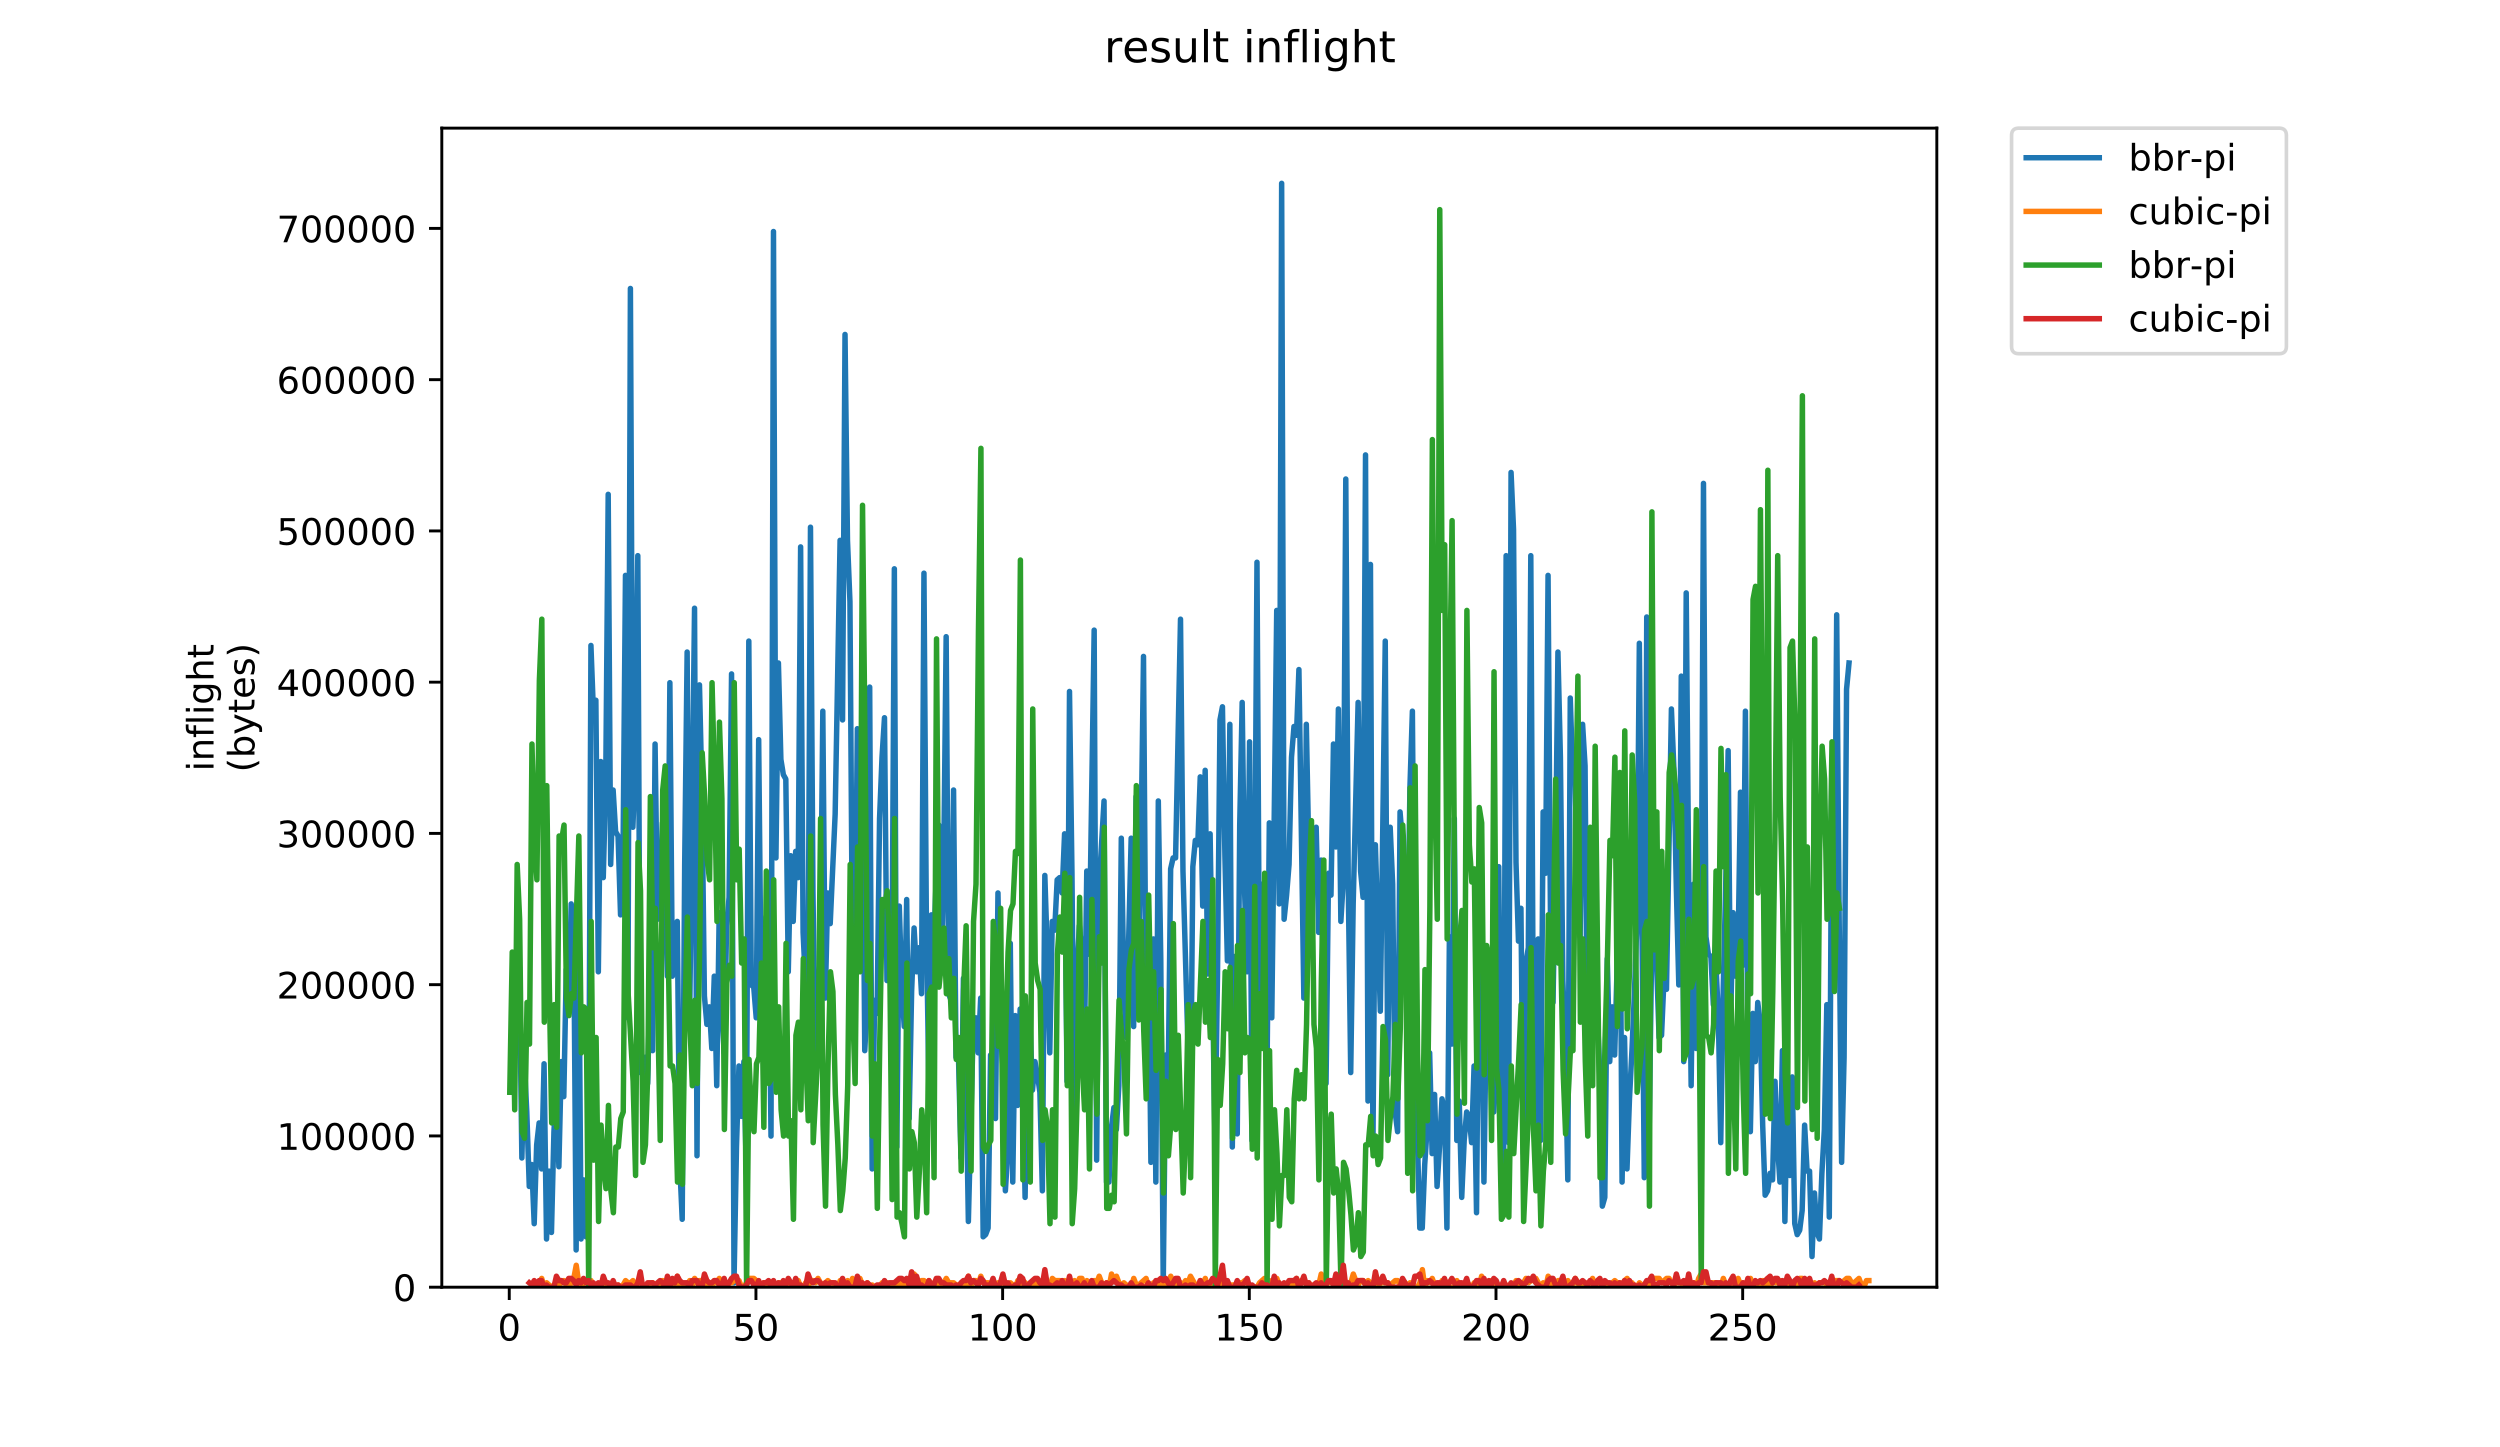 <?xml version="1.0" encoding="utf-8" standalone="no"?>
<!DOCTYPE svg PUBLIC "-//W3C//DTD SVG 1.1//EN"
  "http://www.w3.org/Graphics/SVG/1.1/DTD/svg11.dtd">
<!-- Created with matplotlib (https://matplotlib.org/) -->
<svg height="396pt" version="1.1" viewBox="0 0 684 396" width="684pt" xmlns="http://www.w3.org/2000/svg" xmlns:xlink="http://www.w3.org/1999/xlink">
 <defs>
  <style type="text/css">
*{stroke-linecap:butt;stroke-linejoin:round;}
  </style>
 </defs>
 <g id="figure_1">
  <g id="patch_1">
   <path d="M 0 396 
L 684 396 
L 684 0 
L 0 0 
z
" style="fill:#ffffff;"/>
  </g>
  <g id="axes_1">
   <g id="patch_2">
    <path d="M 120.879 352.174 
L 529.913 352.174 
L 529.913 35.062 
L 120.879 35.062 
z
" style="fill:#ffffff;"/>
   </g>
   <g id="matplotlib.axis_1">
    <g id="xtick_1">
     <g id="line2d_1">
      <defs>
       <path d="M 0 0 
L 0 3.5 
" id="m6754910b0f" style="stroke:#000000;stroke-width:0.8;"/>
      </defs>
      <g>
       <use style="stroke:#000000;stroke-width:0.8;" x="139.333" xlink:href="#m6754910b0f" y="352.174"/>
      </g>
     </g>
     <g id="text_1">
      <!-- 0 -->
      <defs>
       <path d="M 31.781 66.406 
Q 24.172 66.406 20.328 58.906 
Q 16.5 51.422 16.5 36.375 
Q 16.5 21.391 20.328 13.891 
Q 24.172 6.391 31.781 6.391 
Q 39.453 6.391 43.281 13.891 
Q 47.125 21.391 47.125 36.375 
Q 47.125 51.422 43.281 58.906 
Q 39.453 66.406 31.781 66.406 
z
M 31.781 74.219 
Q 44.047 74.219 50.516 64.516 
Q 56.984 54.828 56.984 36.375 
Q 56.984 17.969 50.516 8.266 
Q 44.047 -1.422 31.781 -1.422 
Q 19.531 -1.422 13.062 8.266 
Q 6.594 17.969 6.594 36.375 
Q 6.594 54.828 13.062 64.516 
Q 19.531 74.219 31.781 74.219 
z
" id="DejaVuSans-48"/>
      </defs>
      <g transform="translate(136.152 366.773)scale(0.1 -0.1)">
       <use xlink:href="#DejaVuSans-48"/>
      </g>
     </g>
    </g>
    <g id="xtick_2">
     <g id="line2d_2">
      <g>
       <use style="stroke:#000000;stroke-width:0.8;" x="206.826" xlink:href="#m6754910b0f" y="352.174"/>
      </g>
     </g>
     <g id="text_2">
      <!-- 50 -->
      <defs>
       <path d="M 10.797 72.906 
L 49.516 72.906 
L 49.516 64.594 
L 19.828 64.594 
L 19.828 46.734 
Q 21.969 47.469 24.109 47.828 
Q 26.266 48.188 28.422 48.188 
Q 40.625 48.188 47.75 41.5 
Q 54.891 34.812 54.891 23.391 
Q 54.891 11.625 47.562 5.094 
Q 40.234 -1.422 26.906 -1.422 
Q 22.312 -1.422 17.547 -0.641 
Q 12.797 0.141 7.719 1.703 
L 7.719 11.625 
Q 12.109 9.234 16.797 8.062 
Q 21.484 6.891 26.703 6.891 
Q 35.156 6.891 40.078 11.328 
Q 45.016 15.766 45.016 23.391 
Q 45.016 31 40.078 35.438 
Q 35.156 39.891 26.703 39.891 
Q 22.75 39.891 18.812 39.016 
Q 14.891 38.141 10.797 36.281 
z
" id="DejaVuSans-53"/>
      </defs>
      <g transform="translate(200.464 366.773)scale(0.1 -0.1)">
       <use xlink:href="#DejaVuSans-53"/>
       <use x="63.623" xlink:href="#DejaVuSans-48"/>
      </g>
     </g>
    </g>
    <g id="xtick_3">
     <g id="line2d_3">
      <g>
       <use style="stroke:#000000;stroke-width:0.8;" x="274.319" xlink:href="#m6754910b0f" y="352.174"/>
      </g>
     </g>
     <g id="text_3">
      <!-- 100 -->
      <defs>
       <path d="M 12.406 8.297 
L 28.516 8.297 
L 28.516 63.922 
L 10.984 60.406 
L 10.984 69.391 
L 28.422 72.906 
L 38.281 72.906 
L 38.281 8.297 
L 54.391 8.297 
L 54.391 0 
L 12.406 0 
z
" id="DejaVuSans-49"/>
      </defs>
      <g transform="translate(264.775 366.773)scale(0.1 -0.1)">
       <use xlink:href="#DejaVuSans-49"/>
       <use x="63.623" xlink:href="#DejaVuSans-48"/>
       <use x="127.246" xlink:href="#DejaVuSans-48"/>
      </g>
     </g>
    </g>
    <g id="xtick_4">
     <g id="line2d_4">
      <g>
       <use style="stroke:#000000;stroke-width:0.8;" x="341.811" xlink:href="#m6754910b0f" y="352.174"/>
      </g>
     </g>
     <g id="text_4">
      <!-- 150 -->
      <g transform="translate(332.268 366.773)scale(0.1 -0.1)">
       <use xlink:href="#DejaVuSans-49"/>
       <use x="63.623" xlink:href="#DejaVuSans-53"/>
       <use x="127.246" xlink:href="#DejaVuSans-48"/>
      </g>
     </g>
    </g>
    <g id="xtick_5">
     <g id="line2d_5">
      <g>
       <use style="stroke:#000000;stroke-width:0.8;" x="409.304" xlink:href="#m6754910b0f" y="352.174"/>
      </g>
     </g>
     <g id="text_5">
      <!-- 200 -->
      <defs>
       <path d="M 19.188 8.297 
L 53.609 8.297 
L 53.609 0 
L 7.328 0 
L 7.328 8.297 
Q 12.938 14.109 22.625 23.891 
Q 32.328 33.688 34.812 36.531 
Q 39.547 41.844 41.422 45.531 
Q 43.312 49.219 43.312 52.781 
Q 43.312 58.594 39.234 62.25 
Q 35.156 65.922 28.609 65.922 
Q 23.969 65.922 18.812 64.312 
Q 13.672 62.703 7.812 59.422 
L 7.812 69.391 
Q 13.766 71.781 18.938 73 
Q 24.125 74.219 28.422 74.219 
Q 39.75 74.219 46.484 68.547 
Q 53.219 62.891 53.219 53.422 
Q 53.219 48.922 51.531 44.891 
Q 49.859 40.875 45.406 35.406 
Q 44.188 33.984 37.641 27.219 
Q 31.109 20.453 19.188 8.297 
z
" id="DejaVuSans-50"/>
      </defs>
      <g transform="translate(399.76 366.773)scale(0.1 -0.1)">
       <use xlink:href="#DejaVuSans-50"/>
       <use x="63.623" xlink:href="#DejaVuSans-48"/>
       <use x="127.246" xlink:href="#DejaVuSans-48"/>
      </g>
     </g>
    </g>
    <g id="xtick_6">
     <g id="line2d_6">
      <g>
       <use style="stroke:#000000;stroke-width:0.8;" x="476.797" xlink:href="#m6754910b0f" y="352.174"/>
      </g>
     </g>
     <g id="text_6">
      <!-- 250 -->
      <g transform="translate(467.253 366.773)scale(0.1 -0.1)">
       <use xlink:href="#DejaVuSans-50"/>
       <use x="63.623" xlink:href="#DejaVuSans-53"/>
       <use x="127.246" xlink:href="#DejaVuSans-48"/>
      </g>
     </g>
    </g>
   </g>
   <g id="matplotlib.axis_2">
    <g id="ytick_1">
     <g id="line2d_7">
      <defs>
       <path d="M 0 0 
L -3.5 0 
" id="m2b51c46280" style="stroke:#000000;stroke-width:0.8;"/>
      </defs>
      <g>
       <use style="stroke:#000000;stroke-width:0.8;" x="120.879" xlink:href="#m2b51c46280" y="352.174"/>
      </g>
     </g>
     <g id="text_7">
      <!-- 0 -->
      <g transform="translate(107.516 355.973)scale(0.1 -0.1)">
       <use xlink:href="#DejaVuSans-48"/>
      </g>
     </g>
    </g>
    <g id="ytick_2">
     <g id="line2d_8">
      <g>
       <use style="stroke:#000000;stroke-width:0.8;" x="120.879" xlink:href="#m2b51c46280" y="310.791"/>
      </g>
     </g>
     <g id="text_8">
      <!-- 100000 -->
      <g transform="translate(75.704 314.59)scale(0.1 -0.1)">
       <use xlink:href="#DejaVuSans-49"/>
       <use x="63.623" xlink:href="#DejaVuSans-48"/>
       <use x="127.246" xlink:href="#DejaVuSans-48"/>
       <use x="190.869" xlink:href="#DejaVuSans-48"/>
       <use x="254.492" xlink:href="#DejaVuSans-48"/>
       <use x="318.115" xlink:href="#DejaVuSans-48"/>
      </g>
     </g>
    </g>
    <g id="ytick_3">
     <g id="line2d_9">
      <g>
       <use style="stroke:#000000;stroke-width:0.8;" x="120.879" xlink:href="#m2b51c46280" y="269.408"/>
      </g>
     </g>
     <g id="text_9">
      <!-- 200000 -->
      <g transform="translate(75.704 273.207)scale(0.1 -0.1)">
       <use xlink:href="#DejaVuSans-50"/>
       <use x="63.623" xlink:href="#DejaVuSans-48"/>
       <use x="127.246" xlink:href="#DejaVuSans-48"/>
       <use x="190.869" xlink:href="#DejaVuSans-48"/>
       <use x="254.492" xlink:href="#DejaVuSans-48"/>
       <use x="318.115" xlink:href="#DejaVuSans-48"/>
      </g>
     </g>
    </g>
    <g id="ytick_4">
     <g id="line2d_10">
      <g>
       <use style="stroke:#000000;stroke-width:0.8;" x="120.879" xlink:href="#m2b51c46280" y="228.025"/>
      </g>
     </g>
     <g id="text_10">
      <!-- 300000 -->
      <defs>
       <path d="M 40.578 39.312 
Q 47.656 37.797 51.625 33 
Q 55.609 28.219 55.609 21.188 
Q 55.609 10.406 48.188 4.484 
Q 40.766 -1.422 27.094 -1.422 
Q 22.516 -1.422 17.656 -0.516 
Q 12.797 0.391 7.625 2.203 
L 7.625 11.719 
Q 11.719 9.328 16.594 8.109 
Q 21.484 6.891 26.812 6.891 
Q 36.078 6.891 40.938 10.547 
Q 45.797 14.203 45.797 21.188 
Q 45.797 27.641 41.281 31.266 
Q 36.766 34.906 28.719 34.906 
L 20.219 34.906 
L 20.219 43.016 
L 29.109 43.016 
Q 36.375 43.016 40.234 45.922 
Q 44.094 48.828 44.094 54.297 
Q 44.094 59.906 40.109 62.906 
Q 36.141 65.922 28.719 65.922 
Q 24.656 65.922 20.016 65.031 
Q 15.375 64.156 9.812 62.312 
L 9.812 71.094 
Q 15.438 72.656 20.344 73.438 
Q 25.25 74.219 29.594 74.219 
Q 40.828 74.219 47.359 69.109 
Q 53.906 64.016 53.906 55.328 
Q 53.906 49.266 50.438 45.094 
Q 46.969 40.922 40.578 39.312 
z
" id="DejaVuSans-51"/>
      </defs>
      <g transform="translate(75.704 231.824)scale(0.1 -0.1)">
       <use xlink:href="#DejaVuSans-51"/>
       <use x="63.623" xlink:href="#DejaVuSans-48"/>
       <use x="127.246" xlink:href="#DejaVuSans-48"/>
       <use x="190.869" xlink:href="#DejaVuSans-48"/>
       <use x="254.492" xlink:href="#DejaVuSans-48"/>
       <use x="318.115" xlink:href="#DejaVuSans-48"/>
      </g>
     </g>
    </g>
    <g id="ytick_5">
     <g id="line2d_11">
      <g>
       <use style="stroke:#000000;stroke-width:0.8;" x="120.879" xlink:href="#m2b51c46280" y="186.641"/>
      </g>
     </g>
     <g id="text_11">
      <!-- 400000 -->
      <defs>
       <path d="M 37.797 64.312 
L 12.891 25.391 
L 37.797 25.391 
z
M 35.203 72.906 
L 47.609 72.906 
L 47.609 25.391 
L 58.016 25.391 
L 58.016 17.188 
L 47.609 17.188 
L 47.609 0 
L 37.797 0 
L 37.797 17.188 
L 4.891 17.188 
L 4.891 26.703 
z
" id="DejaVuSans-52"/>
      </defs>
      <g transform="translate(75.704 190.441)scale(0.1 -0.1)">
       <use xlink:href="#DejaVuSans-52"/>
       <use x="63.623" xlink:href="#DejaVuSans-48"/>
       <use x="127.246" xlink:href="#DejaVuSans-48"/>
       <use x="190.869" xlink:href="#DejaVuSans-48"/>
       <use x="254.492" xlink:href="#DejaVuSans-48"/>
       <use x="318.115" xlink:href="#DejaVuSans-48"/>
      </g>
     </g>
    </g>
    <g id="ytick_6">
     <g id="line2d_12">
      <g>
       <use style="stroke:#000000;stroke-width:0.8;" x="120.879" xlink:href="#m2b51c46280" y="145.258"/>
      </g>
     </g>
     <g id="text_12">
      <!-- 500000 -->
      <g transform="translate(75.704 149.058)scale(0.1 -0.1)">
       <use xlink:href="#DejaVuSans-53"/>
       <use x="63.623" xlink:href="#DejaVuSans-48"/>
       <use x="127.246" xlink:href="#DejaVuSans-48"/>
       <use x="190.869" xlink:href="#DejaVuSans-48"/>
       <use x="254.492" xlink:href="#DejaVuSans-48"/>
       <use x="318.115" xlink:href="#DejaVuSans-48"/>
      </g>
     </g>
    </g>
    <g id="ytick_7">
     <g id="line2d_13">
      <g>
       <use style="stroke:#000000;stroke-width:0.8;" x="120.879" xlink:href="#m2b51c46280" y="103.875"/>
      </g>
     </g>
     <g id="text_13">
      <!-- 600000 -->
      <defs>
       <path d="M 33.016 40.375 
Q 26.375 40.375 22.484 35.828 
Q 18.609 31.297 18.609 23.391 
Q 18.609 15.531 22.484 10.953 
Q 26.375 6.391 33.016 6.391 
Q 39.656 6.391 43.531 10.953 
Q 47.406 15.531 47.406 23.391 
Q 47.406 31.297 43.531 35.828 
Q 39.656 40.375 33.016 40.375 
z
M 52.594 71.297 
L 52.594 62.312 
Q 48.875 64.062 45.094 64.984 
Q 41.312 65.922 37.594 65.922 
Q 27.828 65.922 22.672 59.328 
Q 17.531 52.734 16.797 39.406 
Q 19.672 43.656 24.016 45.922 
Q 28.375 48.188 33.594 48.188 
Q 44.578 48.188 50.953 41.516 
Q 57.328 34.859 57.328 23.391 
Q 57.328 12.156 50.688 5.359 
Q 44.047 -1.422 33.016 -1.422 
Q 20.359 -1.422 13.672 8.266 
Q 6.984 17.969 6.984 36.375 
Q 6.984 53.656 15.188 63.938 
Q 23.391 74.219 37.203 74.219 
Q 40.922 74.219 44.703 73.484 
Q 48.484 72.75 52.594 71.297 
z
" id="DejaVuSans-54"/>
      </defs>
      <g transform="translate(75.704 107.674)scale(0.1 -0.1)">
       <use xlink:href="#DejaVuSans-54"/>
       <use x="63.623" xlink:href="#DejaVuSans-48"/>
       <use x="127.246" xlink:href="#DejaVuSans-48"/>
       <use x="190.869" xlink:href="#DejaVuSans-48"/>
       <use x="254.492" xlink:href="#DejaVuSans-48"/>
       <use x="318.115" xlink:href="#DejaVuSans-48"/>
      </g>
     </g>
    </g>
    <g id="ytick_8">
     <g id="line2d_14">
      <g>
       <use style="stroke:#000000;stroke-width:0.8;" x="120.879" xlink:href="#m2b51c46280" y="62.492"/>
      </g>
     </g>
     <g id="text_14">
      <!-- 700000 -->
      <defs>
       <path d="M 8.203 72.906 
L 55.078 72.906 
L 55.078 68.703 
L 28.609 0 
L 18.312 0 
L 43.219 64.594 
L 8.203 64.594 
z
" id="DejaVuSans-55"/>
      </defs>
      <g transform="translate(75.704 66.291)scale(0.1 -0.1)">
       <use xlink:href="#DejaVuSans-55"/>
       <use x="63.623" xlink:href="#DejaVuSans-48"/>
       <use x="127.246" xlink:href="#DejaVuSans-48"/>
       <use x="190.869" xlink:href="#DejaVuSans-48"/>
       <use x="254.492" xlink:href="#DejaVuSans-48"/>
       <use x="318.115" xlink:href="#DejaVuSans-48"/>
      </g>
     </g>
    </g>
    <g id="text_15">
     <!-- inflight -->
     <defs>
      <path d="M 9.422 54.688 
L 18.406 54.688 
L 18.406 0 
L 9.422 0 
z
M 9.422 75.984 
L 18.406 75.984 
L 18.406 64.594 
L 9.422 64.594 
z
" id="DejaVuSans-105"/>
      <path d="M 54.891 33.016 
L 54.891 0 
L 45.906 0 
L 45.906 32.719 
Q 45.906 40.484 42.875 44.328 
Q 39.844 48.188 33.797 48.188 
Q 26.516 48.188 22.312 43.547 
Q 18.109 38.922 18.109 30.906 
L 18.109 0 
L 9.078 0 
L 9.078 54.688 
L 18.109 54.688 
L 18.109 46.188 
Q 21.344 51.125 25.703 53.562 
Q 30.078 56 35.797 56 
Q 45.219 56 50.047 50.172 
Q 54.891 44.344 54.891 33.016 
z
" id="DejaVuSans-110"/>
      <path d="M 37.109 75.984 
L 37.109 68.5 
L 28.516 68.5 
Q 23.688 68.5 21.797 66.547 
Q 19.922 64.594 19.922 59.516 
L 19.922 54.688 
L 34.719 54.688 
L 34.719 47.703 
L 19.922 47.703 
L 19.922 0 
L 10.891 0 
L 10.891 47.703 
L 2.297 47.703 
L 2.297 54.688 
L 10.891 54.688 
L 10.891 58.5 
Q 10.891 67.625 15.141 71.797 
Q 19.391 75.984 28.609 75.984 
z
" id="DejaVuSans-102"/>
      <path d="M 9.422 75.984 
L 18.406 75.984 
L 18.406 0 
L 9.422 0 
z
" id="DejaVuSans-108"/>
      <path d="M 45.406 27.984 
Q 45.406 37.75 41.375 43.109 
Q 37.359 48.484 30.078 48.484 
Q 22.859 48.484 18.828 43.109 
Q 14.797 37.75 14.797 27.984 
Q 14.797 18.266 18.828 12.891 
Q 22.859 7.516 30.078 7.516 
Q 37.359 7.516 41.375 12.891 
Q 45.406 18.266 45.406 27.984 
z
M 54.391 6.781 
Q 54.391 -7.172 48.188 -13.984 
Q 42 -20.797 29.203 -20.797 
Q 24.469 -20.797 20.266 -20.094 
Q 16.062 -19.391 12.109 -17.922 
L 12.109 -9.188 
Q 16.062 -11.328 19.922 -12.344 
Q 23.781 -13.375 27.781 -13.375 
Q 36.625 -13.375 41.016 -8.766 
Q 45.406 -4.156 45.406 5.172 
L 45.406 9.625 
Q 42.625 4.781 38.281 2.391 
Q 33.938 0 27.875 0 
Q 17.828 0 11.672 7.656 
Q 5.516 15.328 5.516 27.984 
Q 5.516 40.672 11.672 48.328 
Q 17.828 56 27.875 56 
Q 33.938 56 38.281 53.609 
Q 42.625 51.219 45.406 46.391 
L 45.406 54.688 
L 54.391 54.688 
z
" id="DejaVuSans-103"/>
      <path d="M 54.891 33.016 
L 54.891 0 
L 45.906 0 
L 45.906 32.719 
Q 45.906 40.484 42.875 44.328 
Q 39.844 48.188 33.797 48.188 
Q 26.516 48.188 22.312 43.547 
Q 18.109 38.922 18.109 30.906 
L 18.109 0 
L 9.078 0 
L 9.078 75.984 
L 18.109 75.984 
L 18.109 46.188 
Q 21.344 51.125 25.703 53.562 
Q 30.078 56 35.797 56 
Q 45.219 56 50.047 50.172 
Q 54.891 44.344 54.891 33.016 
z
" id="DejaVuSans-104"/>
      <path d="M 18.312 70.219 
L 18.312 54.688 
L 36.812 54.688 
L 36.812 47.703 
L 18.312 47.703 
L 18.312 18.016 
Q 18.312 11.328 20.141 9.422 
Q 21.969 7.516 27.594 7.516 
L 36.812 7.516 
L 36.812 0 
L 27.594 0 
Q 17.188 0 13.234 3.875 
Q 9.281 7.766 9.281 18.016 
L 9.281 47.703 
L 2.688 47.703 
L 2.688 54.688 
L 9.281 54.688 
L 9.281 70.219 
z
" id="DejaVuSans-116"/>
     </defs>
     <g transform="translate(58.426 211.018)rotate(-90)scale(0.1 -0.1)">
      <use xlink:href="#DejaVuSans-105"/>
      <use x="27.783" xlink:href="#DejaVuSans-110"/>
      <use x="91.162" xlink:href="#DejaVuSans-102"/>
      <use x="126.367" xlink:href="#DejaVuSans-108"/>
      <use x="154.15" xlink:href="#DejaVuSans-105"/>
      <use x="181.934" xlink:href="#DejaVuSans-103"/>
      <use x="245.41" xlink:href="#DejaVuSans-104"/>
      <use x="308.789" xlink:href="#DejaVuSans-116"/>
     </g>
     <!-- (bytes) -->
     <defs>
      <path d="M 31 75.875 
Q 24.469 64.656 21.281 53.656 
Q 18.109 42.672 18.109 31.391 
Q 18.109 20.125 21.312 9.062 
Q 24.516 -2 31 -13.188 
L 23.188 -13.188 
Q 15.875 -1.703 12.234 9.375 
Q 8.594 20.453 8.594 31.391 
Q 8.594 42.281 12.203 53.312 
Q 15.828 64.359 23.188 75.875 
z
" id="DejaVuSans-40"/>
      <path d="M 48.688 27.297 
Q 48.688 37.203 44.609 42.844 
Q 40.531 48.484 33.406 48.484 
Q 26.266 48.484 22.188 42.844 
Q 18.109 37.203 18.109 27.297 
Q 18.109 17.391 22.188 11.75 
Q 26.266 6.109 33.406 6.109 
Q 40.531 6.109 44.609 11.75 
Q 48.688 17.391 48.688 27.297 
z
M 18.109 46.391 
Q 20.953 51.266 25.266 53.625 
Q 29.594 56 35.594 56 
Q 45.562 56 51.781 48.094 
Q 58.016 40.188 58.016 27.297 
Q 58.016 14.406 51.781 6.484 
Q 45.562 -1.422 35.594 -1.422 
Q 29.594 -1.422 25.266 0.953 
Q 20.953 3.328 18.109 8.203 
L 18.109 0 
L 9.078 0 
L 9.078 75.984 
L 18.109 75.984 
z
" id="DejaVuSans-98"/>
      <path d="M 32.172 -5.078 
Q 28.375 -14.844 24.75 -17.812 
Q 21.141 -20.797 15.094 -20.797 
L 7.906 -20.797 
L 7.906 -13.281 
L 13.188 -13.281 
Q 16.891 -13.281 18.938 -11.516 
Q 21 -9.766 23.484 -3.219 
L 25.094 0.875 
L 2.984 54.688 
L 12.5 54.688 
L 29.594 11.922 
L 46.688 54.688 
L 56.203 54.688 
z
" id="DejaVuSans-121"/>
      <path d="M 56.203 29.594 
L 56.203 25.203 
L 14.891 25.203 
Q 15.484 15.922 20.484 11.062 
Q 25.484 6.203 34.422 6.203 
Q 39.594 6.203 44.453 7.469 
Q 49.312 8.734 54.109 11.281 
L 54.109 2.781 
Q 49.266 0.734 44.188 -0.344 
Q 39.109 -1.422 33.891 -1.422 
Q 20.797 -1.422 13.156 6.188 
Q 5.516 13.812 5.516 26.812 
Q 5.516 40.234 12.766 48.109 
Q 20.016 56 32.328 56 
Q 43.359 56 49.781 48.891 
Q 56.203 41.797 56.203 29.594 
z
M 47.219 32.234 
Q 47.125 39.594 43.094 43.984 
Q 39.062 48.391 32.422 48.391 
Q 24.906 48.391 20.391 44.141 
Q 15.875 39.891 15.188 32.172 
z
" id="DejaVuSans-101"/>
      <path d="M 44.281 53.078 
L 44.281 44.578 
Q 40.484 46.531 36.375 47.5 
Q 32.281 48.484 27.875 48.484 
Q 21.188 48.484 17.844 46.438 
Q 14.5 44.391 14.5 40.281 
Q 14.5 37.156 16.891 35.375 
Q 19.281 33.594 26.516 31.984 
L 29.594 31.297 
Q 39.156 29.25 43.188 25.516 
Q 47.219 21.781 47.219 15.094 
Q 47.219 7.469 41.188 3.016 
Q 35.156 -1.422 24.609 -1.422 
Q 20.219 -1.422 15.453 -0.562 
Q 10.688 0.297 5.422 2 
L 5.422 11.281 
Q 10.406 8.688 15.234 7.391 
Q 20.062 6.109 24.812 6.109 
Q 31.156 6.109 34.562 8.281 
Q 37.984 10.453 37.984 14.406 
Q 37.984 18.062 35.516 20.016 
Q 33.062 21.969 24.703 23.781 
L 21.578 24.516 
Q 13.234 26.266 9.516 29.906 
Q 5.812 33.547 5.812 39.891 
Q 5.812 47.609 11.281 51.797 
Q 16.75 56 26.812 56 
Q 31.781 56 36.172 55.266 
Q 40.578 54.547 44.281 53.078 
z
" id="DejaVuSans-115"/>
      <path d="M 8.016 75.875 
L 15.828 75.875 
Q 23.141 64.359 26.781 53.312 
Q 30.422 42.281 30.422 31.391 
Q 30.422 20.453 26.781 9.375 
Q 23.141 -1.703 15.828 -13.188 
L 8.016 -13.188 
Q 14.5 -2 17.703 9.062 
Q 20.906 20.125 20.906 31.391 
Q 20.906 42.672 17.703 53.656 
Q 14.5 64.656 8.016 75.875 
z
" id="DejaVuSans-41"/>
     </defs>
     <g transform="translate(69.624 211.295)rotate(-90)scale(0.1 -0.1)">
      <use xlink:href="#DejaVuSans-40"/>
      <use x="39.014" xlink:href="#DejaVuSans-98"/>
      <use x="102.49" xlink:href="#DejaVuSans-121"/>
      <use x="161.67" xlink:href="#DejaVuSans-116"/>
      <use x="200.879" xlink:href="#DejaVuSans-101"/>
      <use x="262.402" xlink:href="#DejaVuSans-115"/>
      <use x="314.502" xlink:href="#DejaVuSans-41"/>
     </g>
    </g>
   </g>
   <g id="line2d_15">
    <path clip-path="url(#p425341a620)" d="M 142.106 265.286 
L 142.781 316.82 
L 143.456 290.454 
L 144.131 304.236 
L 144.806 324.61 
L 145.481 318.617 
L 146.156 334.797 
L 146.83 313.224 
L 147.505 307.232 
L 148.18 319.816 
L 148.855 291.053 
L 149.53 338.991 
L 150.205 320.415 
L 150.88 337.193 
L 151.555 309.629 
L 152.23 297.644 
L 152.905 319.217 
L 153.58 290.454 
L 154.255 300.041 
L 154.93 265.286 
L 155.605 276.671 
L 156.279 247.309 
L 156.954 251.504 
L 157.629 341.987 
L 158.304 247.309 
L 158.979 338.991 
L 159.654 322.812 
L 160.329 338.392 
L 161.004 329.403 
L 161.679 176.6 
L 162.354 194.577 
L 163.029 191.581 
L 163.704 265.885 
L 164.379 208.359 
L 165.053 240.118 
L 165.728 213.752 
L 166.403 135.253 
L 167.078 236.523 
L 167.753 216.149 
L 168.428 227.535 
L 169.103 228.733 
L 169.778 250.305 
L 170.453 234.126 
L 171.128 157.425 
L 171.803 278.469 
L 172.478 78.926 
L 173.153 226.336 
L 173.828 208.959 
L 174.502 152.032 
L 175.177 293.45 
L 175.852 290.454 
L 176.527 289.255 
L 177.202 296.446 
L 177.877 265.885 
L 178.552 287.457 
L 179.227 203.566 
L 179.902 251.504 
L 180.577 246.111 
L 181.252 225.138 
L 181.927 243.714 
L 182.602 267.084 
L 183.276 186.787 
L 183.951 267.084 
L 184.626 258.695 
L 185.301 252.103 
L 185.976 318.617 
L 186.651 333.598 
L 187.326 236.523 
L 188.001 178.398 
L 188.676 279.668 
L 190.026 166.413 
L 190.701 316.22 
L 191.376 187.386 
L 192.051 216.749 
L 192.725 272.477 
L 193.4 280.267 
L 194.075 275.473 
L 194.75 286.858 
L 195.425 267.084 
L 196.1 297.045 
L 196.775 249.706 
L 197.45 274.874 
L 198.125 288.057 
L 198.8 253.301 
L 199.475 245.512 
L 200.15 184.39 
L 200.825 350.976 
L 201.5 313.824 
L 202.174 291.652 
L 202.849 305.434 
L 203.524 290.454 
L 204.199 321.014 
L 204.874 175.402 
L 205.549 269.481 
L 206.224 270.08 
L 206.899 278.469 
L 207.574 202.367 
L 208.249 271.878 
L 208.924 271.878 
L 209.599 250.905 
L 210.274 249.706 
L 210.948 310.827 
L 211.623 63.346 
L 212.298 234.725 
L 212.973 181.394 
L 213.648 207.76 
L 214.323 211.955 
L 214.998 213.153 
L 215.673 265.885 
L 216.348 234.126 
L 217.023 252.103 
L 217.698 232.928 
L 218.373 240.118 
L 219.048 149.635 
L 219.723 255.099 
L 220.397 269.481 
L 221.072 271.878 
L 221.747 144.242 
L 222.422 243.714 
L 223.097 292.851 
L 223.772 274.274 
L 224.447 261.091 
L 225.122 194.577 
L 225.797 273.076 
L 226.472 244.313 
L 227.147 252.702 
L 228.497 222.741 
L 229.846 147.837 
L 230.521 196.974 
L 231.196 91.51 
L 231.871 147.837 
L 232.546 164.616 
L 233.221 261.691 
L 233.896 266.485 
L 234.571 199.371 
L 235.246 256.897 
L 235.921 201.169 
L 236.596 287.457 
L 237.271 274.274 
L 237.946 187.986 
L 238.62 319.816 
L 239.295 273.675 
L 239.97 277.271 
L 240.645 223.939 
L 241.32 207.161 
L 241.995 196.375 
L 242.67 268.282 
L 243.345 258.695 
L 244.02 269.481 
L 244.695 155.627 
L 245.37 313.824 
L 246.045 247.908 
L 246.72 270.08 
L 247.395 280.866 
L 248.069 246.111 
L 248.744 306.034 
L 249.419 271.278 
L 250.094 253.901 
L 250.769 265.885 
L 251.444 259.294 
L 252.119 271.878 
L 252.794 156.826 
L 253.469 254.5 
L 254.144 297.644 
L 254.819 250.305 
L 255.494 258.695 
L 256.169 239.519 
L 256.843 225.737 
L 257.518 264.687 
L 258.193 236.523 
L 258.868 174.203 
L 259.543 271.878 
L 260.218 273.675 
L 260.893 216.149 
L 261.568 289.255 
L 262.243 289.255 
L 262.918 316.82 
L 263.593 267.683 
L 264.268 292.251 
L 264.943 334.197 
L 266.292 280.267 
L 266.967 278.469 
L 267.642 288.057 
L 268.317 273.076 
L 268.992 338.392 
L 269.667 337.793 
L 270.342 335.995 
L 271.017 288.656 
L 271.692 304.835 
L 272.367 306.034 
L 273.042 244.313 
L 273.717 282.664 
L 274.392 291.652 
L 275.067 325.808 
L 275.741 315.022 
L 276.416 258.095 
L 277.091 323.411 
L 277.766 277.87 
L 278.441 302.438 
L 279.116 276.072 
L 279.791 291.652 
L 280.466 327.606 
L 281.141 283.263 
L 281.816 280.267 
L 282.491 298.244 
L 283.166 290.454 
L 283.841 294.049 
L 284.515 298.843 
L 285.19 325.808 
L 285.865 239.519 
L 286.54 260.492 
L 287.215 288.057 
L 287.89 252.103 
L 288.565 254.5 
L 289.24 240.718 
L 289.915 240.118 
L 290.59 244.313 
L 291.265 228.134 
L 291.94 295.847 
L 292.615 189.184 
L 293.29 238.92 
L 293.964 312.026 
L 294.639 265.885 
L 295.314 253.301 
L 295.989 260.492 
L 296.664 289.255 
L 297.339 238.321 
L 298.014 261.091 
L 299.364 172.406 
L 300.039 317.419 
L 300.714 242.515 
L 302.064 219.145 
L 302.738 323.411 
L 303.413 323.411 
L 304.088 308.43 
L 304.763 303.037 
L 305.438 309.03 
L 306.113 297.045 
L 306.788 229.332 
L 307.463 267.683 
L 308.138 283.862 
L 309.488 229.332 
L 310.163 280.866 
L 310.838 217.947 
L 311.513 264.088 
L 312.187 230.531 
L 312.862 179.596 
L 313.537 274.274 
L 314.212 255.698 
L 314.887 318.018 
L 315.562 256.897 
L 316.237 323.411 
L 316.912 219.145 
L 317.587 262.29 
L 318.262 351.575 
L 318.937 288.656 
L 319.612 296.446 
L 320.287 237.722 
L 320.962 234.725 
L 321.636 234.725 
L 322.986 169.41 
L 323.661 238.321 
L 325.686 309.03 
L 326.361 237.122 
L 327.036 229.932 
L 327.711 231.13 
L 328.386 212.554 
L 329.061 247.908 
L 329.736 210.756 
L 330.41 266.485 
L 331.085 228.134 
L 332.435 313.224 
L 333.11 266.485 
L 333.785 196.974 
L 334.46 193.379 
L 335.135 234.126 
L 335.81 262.889 
L 336.485 198.172 
L 337.16 313.824 
L 337.835 261.691 
L 338.51 310.228 
L 339.185 225.737 
L 339.859 192.18 
L 340.534 244.313 
L 341.209 265.885 
L 341.884 202.966 
L 342.559 312.026 
L 343.234 253.901 
L 343.909 153.83 
L 344.584 270.679 
L 345.259 241.916 
L 345.934 262.29 
L 346.609 298.843 
L 347.284 225.138 
L 347.959 278.469 
L 349.308 167.013 
L 349.983 247.309 
L 350.658 50.163 
L 351.333 251.504 
L 352.008 244.912 
L 352.683 236.523 
L 353.358 207.161 
L 354.033 198.772 
L 354.708 201.169 
L 355.383 183.192 
L 356.733 273.076 
L 357.408 198.172 
L 358.082 232.328 
L 358.757 247.908 
L 359.432 230.531 
L 360.107 226.336 
L 360.782 255.099 
L 361.457 235.325 
L 362.132 271.878 
L 362.807 296.446 
L 363.482 238.92 
L 364.157 244.912 
L 364.832 203.566 
L 365.507 231.729 
L 366.182 193.978 
L 366.857 252.103 
L 367.531 240.718 
L 368.206 131.059 
L 368.881 241.916 
L 369.556 293.45 
L 370.231 247.309 
L 371.581 192.18 
L 372.256 238.321 
L 372.931 245.512 
L 373.606 124.467 
L 374.281 301.24 
L 374.956 154.429 
L 375.631 313.824 
L 376.305 231.13 
L 377.655 276.671 
L 379.005 175.402 
L 379.68 294.049 
L 380.355 226.336 
L 381.03 241.916 
L 381.705 304.236 
L 382.38 309.629 
L 383.055 222.142 
L 383.73 230.531 
L 384.405 240.718 
L 385.08 262.889 
L 385.754 215.55 
L 386.429 194.577 
L 387.104 279.668 
L 387.779 310.827 
L 388.454 335.995 
L 389.129 335.995 
L 389.804 318.617 
L 390.479 308.43 
L 391.154 288.057 
L 391.829 315.621 
L 392.504 299.442 
L 393.179 324.61 
L 393.854 313.824 
L 394.529 300.641 
L 395.203 303.637 
L 395.878 335.995 
L 396.553 256.298 
L 397.228 285.66 
L 397.903 223.939 
L 398.578 312.026 
L 399.253 301.24 
L 399.928 327.606 
L 400.603 312.026 
L 401.278 304.236 
L 401.953 305.434 
L 402.628 312.625 
L 403.303 291.652 
L 403.977 331.8 
L 404.652 253.901 
L 405.327 265.286 
L 406.002 323.411 
L 406.677 276.072 
L 407.352 291.053 
L 408.027 286.259 
L 408.702 304.236 
L 409.377 291.053 
L 410.052 237.122 
L 410.727 318.617 
L 411.402 315.621 
L 412.077 152.032 
L 412.752 312.625 
L 413.426 129.261 
L 414.101 144.841 
L 414.776 235.924 
L 415.451 257.496 
L 416.126 248.508 
L 416.801 315.621 
L 417.476 263.488 
L 418.151 259.294 
L 418.826 152.032 
L 419.501 280.267 
L 420.176 308.43 
L 420.851 256.897 
L 421.526 312.026 
L 422.2 222.142 
L 422.875 238.92 
L 423.55 157.425 
L 424.225 253.901 
L 424.9 274.274 
L 425.575 235.924 
L 426.25 178.398 
L 426.925 207.161 
L 427.6 268.282 
L 428.275 287.457 
L 428.95 322.812 
L 429.625 190.982 
L 430.3 211.955 
L 430.975 213.153 
L 431.649 247.908 
L 432.324 256.298 
L 432.999 198.172 
L 433.674 209.558 
L 434.349 294.049 
L 435.024 280.866 
L 435.699 271.878 
L 436.374 220.344 
L 437.049 277.271 
L 437.724 294.648 
L 438.399 330.003 
L 439.074 327.606 
L 439.749 262.29 
L 440.424 290.454 
L 441.098 275.473 
L 441.773 288.656 
L 442.448 264.088 
L 443.123 218.546 
L 443.798 323.411 
L 444.473 283.862 
L 445.148 319.816 
L 445.823 300.641 
L 446.498 287.457 
L 447.173 271.878 
L 447.848 252.702 
L 448.523 176.001 
L 449.872 322.213 
L 450.547 168.81 
L 451.222 308.43 
L 451.897 259.893 
L 452.572 238.321 
L 453.247 263.488 
L 453.922 283.862 
L 454.597 283.263 
L 455.272 267.683 
L 455.947 270.679 
L 457.297 193.978 
L 457.972 210.157 
L 458.647 243.115 
L 459.321 269.481 
L 459.996 184.989 
L 460.671 290.454 
L 461.346 162.219 
L 462.021 240.118 
L 462.696 297.045 
L 463.371 241.916 
L 464.046 286.858 
L 464.721 244.313 
L 465.396 268.881 
L 466.071 132.257 
L 466.746 256.298 
L 467.421 261.091 
L 468.096 261.691 
L 468.77 274.874 
L 469.445 263.488 
L 470.12 277.271 
L 470.795 312.625 
L 471.47 270.679 
L 472.145 242.515 
L 472.82 205.363 
L 473.495 279.068 
L 474.17 249.706 
L 474.845 267.084 
L 475.52 260.492 
L 476.195 216.749 
L 476.87 264.088 
L 477.544 194.577 
L 478.219 291.053 
L 478.894 309.629 
L 479.569 277.271 
L 480.244 290.454 
L 480.919 274.274 
L 481.594 279.668 
L 482.269 307.831 
L 482.944 327.007 
L 483.619 325.808 
L 484.294 321.014 
L 484.969 322.812 
L 485.644 295.847 
L 486.319 313.224 
L 486.993 323.411 
L 487.668 287.457 
L 488.343 334.197 
L 489.018 296.446 
L 489.693 321.614 
L 490.368 294.648 
L 491.043 334.797 
L 491.718 337.793 
L 492.393 336.594 
L 493.068 331.201 
L 493.743 307.831 
L 494.418 320.415 
L 495.093 320.415 
L 495.767 343.785 
L 496.442 326.407 
L 497.117 337.193 
L 497.792 338.991 
L 498.467 321.014 
L 499.142 309.03 
L 499.817 274.874 
L 500.492 332.999 
L 501.167 212.554 
L 501.842 261.091 
L 502.517 168.211 
L 503.192 251.504 
L 503.867 318.018 
L 504.542 289.255 
L 505.216 188.585 
L 505.891 181.394 
L 505.891 181.394 
" style="fill:none;stroke:#1f77b4;stroke-linecap:square;stroke-width:1.5;"/>
   </g>
   <g id="line2d_16">
    <path clip-path="url(#p425341a620)" d="M 147.535 351.575 
L 148.21 349.777 
L 148.885 352.174 
L 149.56 350.976 
L 150.91 352.174 
L 151.585 351.575 
L 152.26 352.174 
L 154.284 350.376 
L 154.959 351.575 
L 155.634 352.174 
L 156.984 349.777 
L 157.659 346.182 
L 158.334 350.976 
L 159.009 352.174 
L 159.684 350.976 
L 161.034 350.976 
L 161.709 350.376 
L 162.383 352.174 
L 163.058 351.575 
L 163.733 352.174 
L 164.408 351.575 
L 165.083 352.174 
L 165.758 352.174 
L 166.433 351.575 
L 167.108 351.575 
L 167.783 350.976 
L 168.458 352.174 
L 169.133 351.575 
L 169.808 352.174 
L 170.483 351.575 
L 171.158 350.376 
L 171.832 350.976 
L 172.507 350.976 
L 173.182 350.376 
L 173.857 351.575 
L 175.207 350.376 
L 175.882 352.174 
L 177.232 352.174 
L 178.582 350.976 
L 179.257 352.174 
L 179.932 352.174 
L 180.606 350.976 
L 181.281 350.376 
L 181.956 350.976 
L 182.631 350.976 
L 183.306 352.174 
L 183.981 351.575 
L 184.656 352.174 
L 185.331 349.178 
L 186.006 352.174 
L 186.681 352.174 
L 187.356 351.575 
L 188.031 351.575 
L 188.706 350.376 
L 189.381 352.174 
L 190.055 349.777 
L 190.73 350.976 
L 191.405 350.376 
L 192.08 350.376 
L 192.755 349.777 
L 193.43 351.575 
L 194.105 352.174 
L 194.78 352.174 
L 195.455 350.376 
L 196.13 350.976 
L 196.805 349.777 
L 197.48 352.174 
L 198.83 350.976 
L 200.179 350.976 
L 200.854 350.376 
L 202.204 350.376 
L 202.879 352.174 
L 203.554 352.174 
L 204.904 349.777 
L 206.254 349.777 
L 206.929 350.376 
L 207.604 352.174 
L 208.278 352.174 
L 208.953 350.976 
L 210.303 352.174 
L 211.653 350.976 
L 212.328 352.174 
L 213.003 350.976 
L 215.703 350.976 
L 216.378 352.174 
L 217.053 352.174 
L 217.727 351.575 
L 218.402 350.376 
L 219.077 352.174 
L 219.752 352.174 
L 220.427 350.976 
L 221.102 352.174 
L 221.777 350.376 
L 222.452 350.376 
L 223.127 350.976 
L 223.802 349.777 
L 225.152 352.174 
L 225.827 350.976 
L 226.501 350.376 
L 227.176 350.976 
L 227.851 350.976 
L 228.526 352.174 
L 229.201 352.174 
L 229.876 350.376 
L 230.551 350.976 
L 231.226 350.976 
L 231.901 350.376 
L 232.576 352.174 
L 233.251 349.777 
L 233.926 350.976 
L 234.601 351.575 
L 235.276 349.777 
L 235.95 351.575 
L 236.625 352.174 
L 237.3 350.976 
L 237.975 352.174 
L 238.65 351.575 
L 239.325 352.174 
L 240.675 352.174 
L 241.35 350.976 
L 242.7 350.976 
L 244.05 352.174 
L 244.725 352.174 
L 245.399 350.976 
L 246.074 350.376 
L 246.749 352.174 
L 247.424 351.575 
L 248.099 352.174 
L 248.774 352.174 
L 249.449 350.976 
L 250.124 348.579 
L 250.799 349.777 
L 251.474 352.174 
L 252.149 350.376 
L 252.824 350.376 
L 253.499 352.174 
L 254.173 350.376 
L 254.848 352.174 
L 255.523 350.976 
L 256.198 351.575 
L 256.873 350.376 
L 257.548 352.174 
L 258.898 349.777 
L 259.573 350.976 
L 260.923 350.976 
L 261.598 351.575 
L 262.948 351.575 
L 263.622 352.174 
L 264.297 352.174 
L 264.972 349.178 
L 265.647 352.174 
L 266.322 350.376 
L 266.997 350.376 
L 267.672 351.575 
L 268.347 349.178 
L 269.022 350.976 
L 270.372 350.976 
L 271.047 352.174 
L 271.722 350.376 
L 272.396 352.174 
L 273.071 350.976 
L 273.746 350.976 
L 274.421 352.174 
L 275.771 352.174 
L 276.446 350.976 
L 277.796 352.174 
L 278.471 350.376 
L 279.146 351.575 
L 279.821 350.376 
L 281.171 351.575 
L 282.52 351.575 
L 283.195 350.976 
L 283.87 352.174 
L 284.545 352.174 
L 285.895 349.777 
L 286.57 352.174 
L 287.245 352.174 
L 287.92 349.777 
L 288.595 350.376 
L 289.945 350.376 
L 290.62 352.174 
L 291.294 350.376 
L 291.969 351.575 
L 292.644 350.976 
L 293.319 352.174 
L 293.994 350.376 
L 294.669 352.174 
L 295.344 349.777 
L 296.019 349.777 
L 296.694 352.174 
L 297.369 350.376 
L 298.044 350.976 
L 298.719 352.174 
L 299.394 350.376 
L 300.068 350.976 
L 300.743 349.178 
L 301.418 350.976 
L 302.093 351.575 
L 302.768 350.976 
L 303.443 352.174 
L 304.118 348.579 
L 304.793 350.376 
L 305.468 349.178 
L 306.143 350.976 
L 306.818 351.575 
L 307.493 350.976 
L 308.843 352.174 
L 309.517 352.174 
L 310.192 349.777 
L 310.867 351.575 
L 311.542 351.575 
L 313.567 349.777 
L 314.242 352.174 
L 314.917 352.174 
L 315.592 350.976 
L 316.267 352.174 
L 316.942 350.976 
L 317.617 352.174 
L 318.292 350.376 
L 318.966 352.174 
L 319.641 351.575 
L 320.316 349.178 
L 320.991 350.976 
L 321.666 351.575 
L 322.341 350.376 
L 323.691 351.575 
L 324.366 350.376 
L 325.041 350.976 
L 325.716 349.178 
L 327.066 351.575 
L 327.74 352.174 
L 328.415 350.376 
L 329.09 351.575 
L 329.765 349.777 
L 330.44 352.174 
L 331.115 351.575 
L 331.79 352.174 
L 332.465 351.575 
L 333.815 351.575 
L 334.49 350.376 
L 335.165 352.174 
L 335.84 350.976 
L 336.515 351.575 
L 337.864 351.575 
L 338.539 350.976 
L 339.889 350.976 
L 340.564 350.376 
L 341.239 350.976 
L 341.914 352.174 
L 343.939 352.174 
L 344.614 350.976 
L 345.963 349.777 
L 346.638 350.976 
L 347.313 350.376 
L 347.988 352.174 
L 348.663 349.777 
L 349.338 349.777 
L 350.013 351.575 
L 350.688 352.174 
L 352.038 352.174 
L 352.713 350.976 
L 353.388 352.174 
L 354.063 352.174 
L 354.738 349.777 
L 355.412 352.174 
L 356.087 350.376 
L 356.762 350.976 
L 358.112 350.976 
L 358.787 352.174 
L 359.462 351.575 
L 360.137 352.174 
L 360.812 351.575 
L 361.487 348.579 
L 362.162 351.575 
L 362.837 350.976 
L 364.861 350.976 
L 365.536 352.174 
L 366.211 350.976 
L 366.886 350.976 
L 367.561 349.777 
L 368.911 352.174 
L 369.586 350.976 
L 370.261 348.579 
L 370.936 350.376 
L 371.611 351.575 
L 372.286 350.376 
L 372.961 350.376 
L 373.635 351.575 
L 374.31 350.376 
L 374.985 350.976 
L 375.66 350.976 
L 376.335 350.376 
L 377.01 352.174 
L 377.685 350.976 
L 379.71 350.976 
L 380.385 351.575 
L 381.735 350.376 
L 382.41 350.376 
L 383.084 351.575 
L 383.759 352.174 
L 384.434 350.976 
L 385.109 352.174 
L 385.784 350.976 
L 386.459 352.174 
L 387.809 352.174 
L 388.484 350.976 
L 389.159 347.38 
L 389.834 352.174 
L 390.509 350.376 
L 391.184 350.976 
L 391.858 349.777 
L 392.533 351.575 
L 393.208 351.575 
L 393.883 352.174 
L 394.558 350.376 
L 395.233 350.376 
L 395.908 350.976 
L 396.583 352.174 
L 397.933 352.174 
L 398.608 350.376 
L 399.283 352.174 
L 399.958 352.174 
L 401.307 350.976 
L 402.657 352.174 
L 403.332 350.976 
L 404.007 352.174 
L 404.682 352.174 
L 405.357 349.178 
L 406.032 350.976 
L 406.707 351.575 
L 408.057 350.376 
L 408.732 351.575 
L 409.407 351.575 
L 410.082 352.174 
L 411.431 352.174 
L 412.106 351.575 
L 412.781 352.174 
L 413.456 352.174 
L 414.131 351.575 
L 414.806 350.376 
L 415.481 351.575 
L 416.156 350.976 
L 416.831 350.976 
L 417.506 349.777 
L 418.181 350.976 
L 418.856 350.376 
L 419.53 350.376 
L 420.205 349.777 
L 421.555 352.174 
L 422.23 350.976 
L 422.905 352.174 
L 423.58 349.178 
L 424.255 351.575 
L 424.93 350.376 
L 425.605 352.174 
L 426.28 350.376 
L 426.955 350.376 
L 427.63 351.575 
L 428.305 352.174 
L 428.979 350.376 
L 429.654 351.575 
L 430.329 351.575 
L 431.004 349.777 
L 432.354 352.174 
L 433.029 352.174 
L 433.704 350.976 
L 434.379 352.174 
L 435.729 349.777 
L 436.404 352.174 
L 437.079 350.976 
L 437.754 351.575 
L 438.428 351.575 
L 439.103 352.174 
L 439.778 352.174 
L 441.803 350.376 
L 442.478 350.976 
L 443.153 350.976 
L 443.828 351.575 
L 444.503 350.376 
L 445.178 349.777 
L 445.853 352.174 
L 446.528 350.976 
L 447.202 352.174 
L 447.877 352.174 
L 448.552 350.976 
L 449.902 352.174 
L 450.577 351.575 
L 451.252 352.174 
L 451.927 349.777 
L 453.952 349.777 
L 454.627 350.976 
L 455.977 349.777 
L 456.651 349.777 
L 458.001 352.174 
L 458.676 350.376 
L 459.351 350.976 
L 460.026 350.976 
L 460.701 352.174 
L 461.376 352.174 
L 462.051 351.575 
L 462.726 351.575 
L 463.401 350.976 
L 464.076 352.174 
L 464.751 349.777 
L 465.425 348.579 
L 466.1 350.976 
L 469.475 350.976 
L 470.15 352.174 
L 470.825 352.174 
L 471.5 349.777 
L 472.175 351.575 
L 473.525 351.575 
L 474.2 350.376 
L 474.874 352.174 
L 475.549 349.777 
L 476.224 351.575 
L 476.899 350.976 
L 477.574 352.174 
L 478.924 349.777 
L 479.599 351.575 
L 480.274 352.174 
L 480.949 350.976 
L 481.624 351.575 
L 482.299 350.376 
L 482.974 352.174 
L 483.649 349.777 
L 484.323 352.174 
L 484.998 350.376 
L 485.673 350.976 
L 486.348 350.976 
L 487.023 350.376 
L 487.698 352.174 
L 488.373 351.575 
L 489.048 352.174 
L 489.723 350.976 
L 490.398 352.174 
L 491.073 352.174 
L 491.748 351.575 
L 492.423 349.777 
L 493.097 349.777 
L 493.772 350.376 
L 494.447 350.376 
L 495.122 352.174 
L 495.797 352.174 
L 496.472 350.976 
L 497.147 352.174 
L 497.822 350.976 
L 499.172 350.976 
L 499.847 351.575 
L 500.522 351.575 
L 501.197 350.376 
L 503.221 350.376 
L 503.896 350.976 
L 505.246 349.777 
L 505.921 349.777 
L 506.596 350.976 
L 507.271 350.976 
L 508.621 349.777 
L 509.296 351.575 
L 509.971 352.174 
L 510.646 350.376 
L 511.32 350.376 
L 511.32 350.376 
" style="fill:none;stroke:#ff7f0e;stroke-linecap:square;stroke-width:1.5;"/>
   </g>
   <g id="line2d_17">
    <path clip-path="url(#p425341a620)" d="M 139.471 298.843 
L 140.146 260.492 
L 140.821 303.637 
L 141.496 236.523 
L 142.171 251.504 
L 142.846 309.629 
L 143.521 311.427 
L 144.196 274.274 
L 144.87 285.66 
L 145.545 203.566 
L 146.22 229.932 
L 146.895 240.718 
L 147.57 186.188 
L 148.245 169.41 
L 148.92 279.668 
L 149.595 214.951 
L 150.27 268.881 
L 150.945 307.232 
L 151.62 274.874 
L 152.295 308.43 
L 152.97 228.733 
L 153.645 229.932 
L 154.319 225.737 
L 154.994 273.076 
L 155.669 277.87 
L 156.344 271.878 
L 157.019 273.076 
L 158.369 228.733 
L 159.044 288.057 
L 159.719 275.473 
L 160.394 276.072 
L 161.069 352.174 
L 161.744 252.103 
L 162.419 317.419 
L 163.093 283.862 
L 163.768 334.197 
L 164.443 307.831 
L 165.118 318.617 
L 165.793 325.209 
L 166.468 302.438 
L 167.143 325.808 
L 167.818 331.8 
L 168.493 313.824 
L 169.168 313.824 
L 169.843 306.034 
L 170.518 304.236 
L 171.193 221.542 
L 171.868 271.878 
L 173.217 295.847 
L 173.892 321.614 
L 174.567 230.531 
L 175.242 243.714 
L 175.917 318.018 
L 176.592 313.224 
L 177.267 292.251 
L 177.942 217.947 
L 178.617 259.294 
L 179.292 248.508 
L 179.967 276.671 
L 180.642 312.026 
L 181.317 216.149 
L 181.991 209.558 
L 183.341 291.652 
L 184.016 291.652 
L 184.691 296.446 
L 185.366 323.411 
L 186.041 288.656 
L 186.716 324.01 
L 187.391 277.87 
L 188.066 250.905 
L 188.741 279.668 
L 189.416 297.045 
L 190.091 273.675 
L 190.765 296.446 
L 191.44 258.095 
L 192.115 205.962 
L 192.79 217.947 
L 193.465 235.325 
L 194.14 240.718 
L 194.815 186.787 
L 195.49 213.153 
L 196.165 252.103 
L 196.84 197.573 
L 197.515 218.546 
L 198.19 309.03 
L 198.865 268.881 
L 199.54 264.088 
L 200.214 267.084 
L 200.889 186.787 
L 201.564 240.718 
L 202.239 232.328 
L 202.914 263.488 
L 203.589 256.897 
L 204.264 351.575 
L 204.939 289.854 
L 205.614 306.034 
L 206.289 309.629 
L 206.964 291.053 
L 207.639 289.255 
L 208.314 263.488 
L 208.988 308.43 
L 209.663 238.321 
L 210.338 296.446 
L 211.013 295.247 
L 211.688 240.718 
L 212.363 298.843 
L 213.038 275.473 
L 213.713 303.637 
L 214.388 310.827 
L 215.063 258.095 
L 215.738 310.827 
L 216.413 306.633 
L 217.088 333.598 
L 217.763 283.263 
L 218.437 279.668 
L 219.112 303.637 
L 219.787 262.29 
L 220.462 289.255 
L 221.137 306.633 
L 221.812 228.733 
L 222.487 312.625 
L 223.837 286.858 
L 224.512 223.939 
L 225.187 307.831 
L 225.862 330.003 
L 226.537 291.652 
L 227.212 265.885 
L 227.886 271.278 
L 228.561 299.442 
L 229.236 313.224 
L 229.911 331.201 
L 230.586 325.808 
L 231.261 316.82 
L 231.936 297.045 
L 232.611 236.523 
L 233.286 275.473 
L 233.961 296.446 
L 234.636 231.729 
L 235.311 265.885 
L 235.986 138.25 
L 237.335 268.282 
L 238.01 258.095 
L 238.685 310.827 
L 239.36 291.053 
L 240.035 330.602 
L 240.71 284.461 
L 241.385 246.111 
L 242.06 247.908 
L 242.735 243.714 
L 243.41 259.893 
L 244.085 328.205 
L 244.76 223.939 
L 245.435 332.999 
L 246.109 331.8 
L 246.784 334.797 
L 247.459 338.392 
L 248.134 263.488 
L 248.809 319.816 
L 249.484 309.629 
L 250.159 312.625 
L 250.834 332.999 
L 251.509 321.014 
L 252.184 303.637 
L 252.859 310.827 
L 253.534 331.8 
L 254.209 271.878 
L 254.884 270.08 
L 255.558 322.213 
L 256.233 174.803 
L 256.908 270.08 
L 257.583 263.488 
L 258.258 253.901 
L 258.933 271.878 
L 259.608 262.29 
L 260.283 278.469 
L 260.958 267.683 
L 261.633 289.854 
L 262.308 283.862 
L 262.983 320.415 
L 263.658 270.679 
L 264.332 253.301 
L 265.007 303.637 
L 265.682 320.415 
L 266.357 252.103 
L 267.032 241.916 
L 267.707 172.406 
L 268.382 122.67 
L 269.057 313.824 
L 269.732 315.022 
L 270.407 313.224 
L 271.082 312.026 
L 271.757 252.103 
L 272.432 258.695 
L 273.107 286.259 
L 273.781 248.508 
L 274.456 324.01 
L 275.131 283.263 
L 275.806 260.492 
L 276.481 249.107 
L 277.156 247.309 
L 277.831 232.928 
L 278.506 233.527 
L 279.181 153.23 
L 279.856 322.812 
L 280.531 272.477 
L 281.206 291.652 
L 281.881 323.411 
L 282.555 193.978 
L 283.23 263.488 
L 283.905 268.282 
L 284.58 270.679 
L 285.255 312.026 
L 285.93 303.637 
L 286.605 308.43 
L 287.28 334.797 
L 287.955 303.637 
L 288.63 332.999 
L 289.305 261.091 
L 289.98 250.905 
L 290.655 260.492 
L 291.33 238.92 
L 292.004 297.045 
L 292.679 240.118 
L 293.354 334.797 
L 294.029 325.209 
L 294.704 300.641 
L 295.379 245.512 
L 296.054 290.454 
L 296.729 303.637 
L 297.404 276.072 
L 298.079 319.816 
L 298.754 246.111 
L 299.429 282.064 
L 300.104 304.835 
L 300.779 256.298 
L 301.453 263.488 
L 302.128 226.336 
L 302.803 330.602 
L 303.478 330.602 
L 304.153 327.007 
L 304.828 328.804 
L 305.503 297.644 
L 306.178 273.675 
L 306.853 282.664 
L 307.528 289.854 
L 308.203 310.228 
L 308.878 265.286 
L 309.553 259.893 
L 310.227 258.095 
L 310.902 214.951 
L 311.577 279.068 
L 312.252 252.103 
L 312.927 282.064 
L 313.602 300.641 
L 314.277 244.912 
L 314.952 278.469 
L 315.627 265.885 
L 316.302 292.851 
L 316.977 291.053 
L 317.652 270.679 
L 318.327 326.407 
L 319.002 295.847 
L 319.676 316.22 
L 320.351 307.232 
L 321.026 252.702 
L 321.701 309.03 
L 322.376 283.263 
L 323.726 326.407 
L 324.401 310.228 
L 325.076 274.874 
L 325.751 322.213 
L 326.426 277.271 
L 327.101 274.874 
L 327.776 285.66 
L 329.125 252.103 
L 329.8 279.668 
L 330.475 268.282 
L 331.15 283.862 
L 331.825 240.718 
L 332.5 351.575 
L 333.175 289.854 
L 333.85 302.438 
L 334.525 291.053 
L 335.2 265.885 
L 335.875 281.465 
L 336.55 264.687 
L 337.225 311.427 
L 337.899 292.851 
L 338.574 258.695 
L 339.249 293.45 
L 339.924 249.107 
L 340.599 288.057 
L 341.274 283.862 
L 341.949 284.461 
L 342.624 314.423 
L 343.299 242.515 
L 343.974 316.82 
L 344.649 271.878 
L 345.324 286.858 
L 345.999 238.92 
L 346.674 351.575 
L 347.348 287.457 
L 348.023 333.598 
L 348.698 303.637 
L 349.373 315.621 
L 350.048 335.396 
L 350.723 321.614 
L 351.398 321.614 
L 352.073 303.637 
L 352.748 327.606 
L 353.423 328.804 
L 354.098 300.641 
L 354.773 292.851 
L 355.448 300.641 
L 356.122 294.049 
L 356.797 300.641 
L 357.472 280.267 
L 358.147 239.519 
L 358.822 224.539 
L 359.497 280.267 
L 360.172 286.858 
L 360.847 322.812 
L 361.522 268.282 
L 362.197 235.325 
L 362.872 350.976 
L 363.547 310.827 
L 364.222 304.835 
L 364.897 326.407 
L 365.571 319.816 
L 366.246 326.407 
L 366.921 352.174 
L 367.596 318.018 
L 368.271 319.816 
L 368.946 325.209 
L 369.621 332.4 
L 370.296 341.987 
L 370.971 340.19 
L 371.646 331.8 
L 372.321 343.785 
L 372.996 342.587 
L 373.671 313.224 
L 374.346 313.224 
L 375.02 305.434 
L 375.695 316.22 
L 376.37 310.827 
L 377.045 318.617 
L 377.72 316.82 
L 378.395 280.866 
L 379.07 284.461 
L 379.745 312.026 
L 380.42 305.434 
L 381.095 300.041 
L 381.77 280.267 
L 382.445 300.641 
L 383.12 281.465 
L 383.794 225.737 
L 384.469 240.118 
L 385.144 321.014 
L 385.819 215.55 
L 386.494 325.808 
L 387.169 209.558 
L 387.844 288.057 
L 388.519 316.22 
L 389.194 315.022 
L 389.869 265.286 
L 390.544 306.633 
L 391.219 247.908 
L 391.894 120.273 
L 392.569 216.149 
L 393.243 251.504 
L 393.918 57.354 
L 394.593 167.013 
L 395.268 149.036 
L 395.943 256.897 
L 396.618 188.585 
L 397.293 142.444 
L 397.968 243.714 
L 398.643 304.835 
L 399.318 257.496 
L 399.993 249.107 
L 400.668 301.839 
L 401.343 167.013 
L 402.017 231.13 
L 402.692 241.317 
L 403.367 237.722 
L 404.042 292.251 
L 404.717 220.943 
L 405.392 225.138 
L 406.067 294.049 
L 406.742 258.695 
L 407.417 262.29 
L 408.092 312.026 
L 408.767 183.791 
L 409.442 292.251 
L 410.117 298.244 
L 410.792 333.598 
L 411.466 332.4 
L 412.141 315.022 
L 412.816 332.999 
L 413.491 291.652 
L 414.166 315.621 
L 415.516 289.854 
L 416.191 274.874 
L 416.866 334.197 
L 418.216 303.637 
L 418.891 259.294 
L 419.566 309.03 
L 420.241 325.808 
L 420.915 307.831 
L 421.59 335.396 
L 422.265 320.415 
L 422.94 312.625 
L 423.615 250.305 
L 424.29 318.018 
L 424.965 255.698 
L 425.64 213.153 
L 426.315 263.488 
L 426.99 258.695 
L 427.665 292.851 
L 428.34 310.228 
L 429.015 300.641 
L 429.689 286.858 
L 430.364 287.457 
L 431.039 226.336 
L 431.714 184.989 
L 432.389 279.668 
L 433.064 256.897 
L 433.739 290.454 
L 434.414 310.827 
L 435.089 226.336 
L 435.764 297.045 
L 436.439 204.165 
L 437.789 322.213 
L 438.464 322.213 
L 439.138 284.461 
L 439.813 261.091 
L 440.488 229.932 
L 441.163 234.126 
L 441.838 207.161 
L 442.513 280.866 
L 443.188 211.355 
L 443.863 276.072 
L 444.538 199.97 
L 445.213 281.465 
L 445.888 264.088 
L 446.563 206.562 
L 447.238 219.145 
L 447.912 298.843 
L 449.262 286.259 
L 449.937 254.5 
L 450.612 252.103 
L 451.287 330.003 
L 451.962 140.047 
L 452.637 259.893 
L 453.312 222.142 
L 453.987 287.457 
L 454.662 232.928 
L 455.337 267.683 
L 456.012 253.301 
L 456.687 211.355 
L 457.361 206.562 
L 458.036 211.355 
L 458.711 218.546 
L 459.386 231.729 
L 460.061 220.344 
L 460.736 289.854 
L 461.411 288.057 
L 462.086 251.504 
L 462.761 270.08 
L 463.436 267.683 
L 464.111 221.542 
L 464.786 258.695 
L 465.461 350.376 
L 466.136 237.122 
L 466.81 283.263 
L 467.485 283.862 
L 468.16 288.057 
L 468.835 280.267 
L 469.51 238.321 
L 470.185 265.885 
L 470.86 204.764 
L 471.535 237.122 
L 472.21 211.955 
L 472.885 321.014 
L 473.56 272.477 
L 474.235 291.053 
L 474.91 319.816 
L 475.584 262.889 
L 476.259 257.496 
L 476.934 298.244 
L 477.609 321.014 
L 478.284 266.485 
L 478.959 271.878 
L 479.634 164.016 
L 480.309 160.421 
L 480.984 244.313 
L 481.659 139.448 
L 483.009 304.835 
L 483.684 128.662 
L 484.359 306.034 
L 485.033 271.278 
L 485.708 221.542 
L 486.383 152.032 
L 487.058 217.947 
L 487.733 247.309 
L 488.408 294.049 
L 489.083 307.232 
L 489.758 177.199 
L 490.433 175.402 
L 491.108 198.172 
L 491.783 303.037 
L 493.133 108.288 
L 493.808 301.24 
L 494.482 231.729 
L 495.157 274.874 
L 495.832 309.03 
L 496.507 174.803 
L 497.182 311.427 
L 497.857 232.928 
L 498.532 204.165 
L 499.207 213.153 
L 499.882 251.504 
L 500.557 249.107 
L 501.232 202.966 
L 501.907 271.278 
L 502.582 244.313 
L 503.256 248.508 
L 503.256 248.508 
" style="fill:none;stroke:#2ca02c;stroke-linecap:square;stroke-width:1.5;"/>
   </g>
   <g id="line2d_18">
    <path clip-path="url(#p425341a620)" d="M 144.808 350.976 
L 145.483 351.575 
L 146.158 350.376 
L 146.833 352.174 
L 147.508 350.376 
L 148.183 350.376 
L 148.858 352.174 
L 149.533 351.575 
L 150.208 352.174 
L 151.558 352.174 
L 152.233 349.178 
L 152.908 350.376 
L 153.582 350.376 
L 154.257 350.976 
L 154.932 350.976 
L 155.607 349.777 
L 156.282 349.777 
L 156.957 350.376 
L 157.632 351.575 
L 158.307 350.376 
L 158.982 350.976 
L 159.657 349.777 
L 160.332 350.976 
L 161.007 350.376 
L 161.682 351.575 
L 162.356 350.976 
L 163.031 352.174 
L 163.706 350.976 
L 164.381 352.174 
L 165.056 349.178 
L 165.731 350.976 
L 166.406 350.976 
L 167.081 352.174 
L 167.756 350.376 
L 168.431 352.174 
L 169.106 351.575 
L 169.781 352.174 
L 170.456 352.174 
L 171.131 351.575 
L 172.48 351.575 
L 173.155 352.174 
L 173.83 352.174 
L 174.505 350.976 
L 175.18 347.98 
L 175.855 352.174 
L 176.53 352.174 
L 177.205 350.976 
L 178.555 350.976 
L 179.23 351.575 
L 180.579 350.376 
L 181.254 350.976 
L 181.929 352.174 
L 182.604 349.178 
L 183.279 352.174 
L 183.954 349.777 
L 184.629 350.976 
L 185.304 349.178 
L 185.979 350.376 
L 186.654 350.976 
L 188.004 350.976 
L 188.679 352.174 
L 189.354 350.376 
L 190.703 350.376 
L 191.378 352.174 
L 192.053 352.174 
L 192.728 348.579 
L 193.403 350.376 
L 194.078 350.976 
L 194.753 350.976 
L 195.428 350.376 
L 196.103 350.376 
L 196.778 351.575 
L 197.453 351.575 
L 198.128 349.777 
L 198.803 352.174 
L 200.152 349.777 
L 200.827 349.178 
L 201.502 349.178 
L 202.177 351.575 
L 202.852 352.174 
L 203.527 352.174 
L 204.202 351.575 
L 204.877 350.376 
L 205.552 350.376 
L 206.227 351.575 
L 206.902 352.174 
L 207.577 350.376 
L 208.251 352.174 
L 208.926 350.976 
L 209.601 350.976 
L 210.276 350.376 
L 210.951 352.174 
L 211.626 350.376 
L 212.301 352.174 
L 212.976 350.976 
L 213.651 352.174 
L 214.326 350.376 
L 215.001 351.575 
L 215.676 349.777 
L 217.026 352.174 
L 217.7 349.777 
L 218.375 352.174 
L 219.05 351.575 
L 219.725 352.174 
L 220.4 352.174 
L 221.075 348.579 
L 221.75 350.376 
L 222.425 350.976 
L 223.1 350.376 
L 223.775 350.376 
L 224.45 350.976 
L 225.125 352.174 
L 225.8 350.976 
L 226.474 351.575 
L 227.149 350.976 
L 228.499 350.976 
L 229.174 352.174 
L 229.849 352.174 
L 230.524 349.777 
L 231.199 352.174 
L 231.874 350.976 
L 232.549 352.174 
L 233.899 352.174 
L 234.574 349.178 
L 235.249 351.575 
L 235.923 350.976 
L 236.598 351.575 
L 237.273 350.976 
L 238.623 352.174 
L 239.298 352.174 
L 239.973 351.575 
L 240.648 351.575 
L 241.323 352.174 
L 241.998 350.376 
L 242.673 351.575 
L 243.348 350.976 
L 244.698 350.976 
L 246.047 349.777 
L 246.722 349.777 
L 247.397 350.376 
L 248.072 349.777 
L 248.747 351.575 
L 249.422 347.98 
L 250.097 351.575 
L 250.772 349.178 
L 251.447 351.575 
L 252.122 351.575 
L 252.797 352.174 
L 253.472 352.174 
L 254.146 350.376 
L 254.821 351.575 
L 255.496 351.575 
L 256.171 349.777 
L 256.846 349.777 
L 257.521 350.976 
L 258.196 350.976 
L 258.871 351.575 
L 260.221 351.575 
L 260.896 352.174 
L 261.571 351.575 
L 262.246 352.174 
L 262.921 350.976 
L 263.595 350.376 
L 264.27 350.376 
L 264.945 349.178 
L 265.62 350.976 
L 266.295 350.376 
L 267.645 351.575 
L 268.32 349.777 
L 268.995 350.376 
L 269.67 352.174 
L 270.345 351.575 
L 271.02 351.575 
L 271.695 349.777 
L 272.37 352.174 
L 273.044 352.174 
L 273.719 350.976 
L 274.394 348.579 
L 275.069 351.575 
L 275.744 350.976 
L 276.419 352.174 
L 277.094 352.174 
L 277.769 351.575 
L 278.444 351.575 
L 279.119 349.178 
L 279.794 349.777 
L 280.469 352.174 
L 281.144 352.174 
L 281.818 350.976 
L 283.168 349.777 
L 283.843 349.777 
L 284.518 350.976 
L 285.193 351.575 
L 285.868 347.38 
L 286.543 351.575 
L 287.218 351.575 
L 287.893 352.174 
L 289.243 350.976 
L 289.918 352.174 
L 290.593 350.376 
L 291.267 352.174 
L 291.942 352.174 
L 292.617 349.178 
L 293.292 352.174 
L 294.642 350.976 
L 295.317 352.174 
L 295.992 352.174 
L 296.667 350.976 
L 297.342 352.174 
L 298.017 352.174 
L 298.692 350.376 
L 299.367 352.174 
L 300.716 352.174 
L 301.391 350.976 
L 302.066 352.174 
L 302.741 350.976 
L 303.416 351.575 
L 304.766 350.376 
L 306.116 351.575 
L 306.791 351.575 
L 307.466 352.174 
L 308.816 352.174 
L 309.49 350.976 
L 310.165 352.174 
L 311.515 352.174 
L 312.19 351.575 
L 312.865 352.174 
L 313.54 352.174 
L 314.215 350.976 
L 314.89 352.174 
L 315.565 352.174 
L 316.24 350.376 
L 316.915 350.376 
L 317.59 349.777 
L 318.265 350.376 
L 318.939 349.777 
L 320.289 352.174 
L 321.639 349.777 
L 322.314 349.777 
L 322.989 352.174 
L 323.664 352.174 
L 324.339 351.575 
L 325.014 352.174 
L 325.689 351.575 
L 326.364 351.575 
L 327.039 352.174 
L 327.713 352.174 
L 328.388 350.376 
L 329.063 351.575 
L 329.738 351.575 
L 330.413 350.976 
L 331.088 350.976 
L 331.763 349.777 
L 332.438 350.376 
L 333.113 351.575 
L 333.788 349.178 
L 334.463 346.182 
L 335.138 352.174 
L 335.813 350.376 
L 336.488 352.174 
L 337.837 352.174 
L 338.512 350.376 
L 339.187 352.174 
L 340.537 350.976 
L 341.212 349.777 
L 341.887 352.174 
L 342.562 351.575 
L 343.237 352.174 
L 344.587 352.174 
L 345.262 350.976 
L 345.936 351.575 
L 346.611 351.575 
L 347.286 352.174 
L 347.961 352.174 
L 348.636 349.178 
L 349.311 352.174 
L 349.986 350.976 
L 350.661 352.174 
L 351.336 350.976 
L 352.011 351.575 
L 352.686 350.376 
L 354.036 350.376 
L 354.711 349.777 
L 355.385 352.174 
L 356.06 350.976 
L 356.735 349.178 
L 357.41 351.575 
L 358.085 350.976 
L 358.76 352.174 
L 360.11 350.976 
L 360.785 352.174 
L 361.46 350.976 
L 362.135 352.174 
L 362.81 351.575 
L 363.485 350.376 
L 364.16 350.376 
L 364.834 351.575 
L 365.509 348.579 
L 366.184 351.575 
L 366.859 350.376 
L 367.534 346.182 
L 368.209 352.174 
L 368.884 350.976 
L 369.559 352.174 
L 370.234 351.575 
L 370.909 351.575 
L 371.584 350.376 
L 372.934 350.376 
L 373.608 351.575 
L 374.283 350.976 
L 374.958 352.174 
L 375.633 352.174 
L 376.308 347.98 
L 376.983 350.976 
L 377.658 350.976 
L 378.333 349.178 
L 379.008 350.976 
L 379.683 350.976 
L 380.358 352.174 
L 383.057 352.174 
L 383.732 349.777 
L 385.082 352.174 
L 385.757 351.575 
L 386.432 352.174 
L 387.107 349.178 
L 387.782 349.178 
L 388.457 348.579 
L 389.132 351.575 
L 389.807 350.976 
L 390.482 350.976 
L 391.157 350.376 
L 391.832 350.976 
L 392.506 352.174 
L 393.181 350.976 
L 393.856 350.976 
L 394.531 351.575 
L 395.206 349.777 
L 395.881 352.174 
L 397.231 349.777 
L 398.581 352.174 
L 399.256 350.976 
L 399.931 350.976 
L 400.606 351.575 
L 401.28 349.777 
L 401.955 352.174 
L 402.63 352.174 
L 403.305 351.575 
L 403.98 350.376 
L 404.655 350.376 
L 405.33 351.575 
L 406.005 349.777 
L 406.68 351.575 
L 407.355 350.376 
L 408.03 351.575 
L 408.705 349.777 
L 409.38 350.376 
L 410.055 352.174 
L 410.729 352.174 
L 411.404 350.376 
L 412.079 352.174 
L 412.754 352.174 
L 413.429 350.976 
L 414.104 352.174 
L 414.779 350.976 
L 415.454 350.376 
L 416.804 351.575 
L 417.479 350.976 
L 418.154 349.777 
L 418.829 350.376 
L 419.503 349.178 
L 420.178 350.976 
L 421.528 352.174 
L 422.878 352.174 
L 423.553 350.376 
L 424.228 349.777 
L 424.903 349.777 
L 425.578 351.575 
L 426.253 352.174 
L 426.928 350.976 
L 427.603 349.178 
L 428.278 352.174 
L 428.952 352.174 
L 430.302 350.976 
L 430.977 349.777 
L 431.652 350.976 
L 432.327 350.976 
L 433.002 350.376 
L 434.352 351.575 
L 435.027 350.376 
L 435.702 350.976 
L 436.377 352.174 
L 437.052 350.376 
L 437.727 349.777 
L 438.401 352.174 
L 439.076 350.376 
L 439.751 350.976 
L 440.426 350.976 
L 441.101 352.174 
L 441.776 350.976 
L 442.451 352.174 
L 443.126 350.976 
L 443.801 351.575 
L 444.476 350.376 
L 445.151 352.174 
L 445.826 350.376 
L 446.501 352.174 
L 447.175 351.575 
L 447.85 352.174 
L 448.525 351.575 
L 449.2 352.174 
L 449.875 351.575 
L 450.55 350.376 
L 451.225 350.376 
L 451.9 349.178 
L 452.575 352.174 
L 453.925 350.976 
L 455.275 350.976 
L 455.95 351.575 
L 456.624 350.376 
L 457.974 351.575 
L 458.649 348.579 
L 459.324 350.976 
L 459.999 350.976 
L 460.674 350.376 
L 461.349 352.174 
L 462.024 348.579 
L 462.699 352.174 
L 463.374 350.976 
L 464.049 352.174 
L 464.724 350.976 
L 465.398 350.976 
L 466.073 347.98 
L 466.748 347.98 
L 467.423 350.976 
L 468.098 350.976 
L 468.773 352.174 
L 469.448 350.976 
L 470.798 350.976 
L 471.473 352.174 
L 472.148 350.976 
L 472.823 352.174 
L 473.498 350.376 
L 474.173 349.178 
L 474.847 352.174 
L 476.197 352.174 
L 476.872 350.976 
L 477.547 352.174 
L 478.222 349.777 
L 478.897 352.174 
L 479.572 352.174 
L 480.247 350.376 
L 480.922 350.976 
L 481.597 350.376 
L 482.272 350.976 
L 484.296 349.178 
L 484.971 350.976 
L 485.646 349.777 
L 486.321 349.777 
L 486.996 351.575 
L 487.671 350.376 
L 488.346 351.575 
L 489.021 349.178 
L 489.696 350.376 
L 490.371 352.174 
L 491.046 350.376 
L 491.721 349.777 
L 492.396 350.376 
L 493.07 352.174 
L 493.745 349.777 
L 494.42 352.174 
L 495.095 349.777 
L 495.77 352.174 
L 496.445 351.575 
L 497.12 351.575 
L 497.795 350.976 
L 498.47 350.976 
L 499.145 350.376 
L 500.495 351.575 
L 501.17 349.178 
L 501.845 352.174 
L 502.519 352.174 
L 503.194 350.376 
L 504.544 351.575 
L 505.219 350.976 
L 506.569 352.174 
L 507.919 352.174 
L 508.594 351.575 
L 508.594 351.575 
" style="fill:none;stroke:#d62728;stroke-linecap:square;stroke-width:1.5;"/>
   </g>
   <g id="patch_3">
    <path d="M 120.879 352.174 
L 120.879 35.062 
" style="fill:none;stroke:#000000;stroke-linecap:square;stroke-linejoin:miter;stroke-width:0.8;"/>
   </g>
   <g id="patch_4">
    <path d="M 529.913 352.174 
L 529.913 35.062 
" style="fill:none;stroke:#000000;stroke-linecap:square;stroke-linejoin:miter;stroke-width:0.8;"/>
   </g>
   <g id="patch_5">
    <path d="M 120.879 352.174 
L 529.913 352.174 
" style="fill:none;stroke:#000000;stroke-linecap:square;stroke-linejoin:miter;stroke-width:0.8;"/>
   </g>
   <g id="patch_6">
    <path d="M 120.879 35.062 
L 529.913 35.062 
" style="fill:none;stroke:#000000;stroke-linecap:square;stroke-linejoin:miter;stroke-width:0.8;"/>
   </g>
   <g id="legend_1">
    <g id="patch_7">
     <path d="M 552.365 96.775 
L 623.56 96.775 
Q 625.56 96.775 625.56 94.775 
L 625.56 37.062 
Q 625.56 35.062 623.56 35.062 
L 552.365 35.062 
Q 550.365 35.062 550.365 37.062 
L 550.365 94.775 
Q 550.365 96.775 552.365 96.775 
z
" style="fill:#ffffff;opacity:0.8;stroke:#cccccc;stroke-linejoin:miter;"/>
    </g>
    <g id="line2d_19">
     <path d="M 554.365 43.161 
L 574.365 43.161 
" style="fill:none;stroke:#1f77b4;stroke-linecap:square;stroke-width:1.5;"/>
    </g>
    <g id="line2d_20"/>
    <g id="text_16">
     <!-- bbr-pi -->
     <defs>
      <path d="M 41.109 46.297 
Q 39.594 47.172 37.812 47.578 
Q 36.031 48 33.891 48 
Q 26.266 48 22.188 43.047 
Q 18.109 38.094 18.109 28.812 
L 18.109 0 
L 9.078 0 
L 9.078 54.688 
L 18.109 54.688 
L 18.109 46.188 
Q 20.953 51.172 25.484 53.578 
Q 30.031 56 36.531 56 
Q 37.453 56 38.578 55.875 
Q 39.703 55.766 41.062 55.516 
z
" id="DejaVuSans-114"/>
      <path d="M 4.891 31.391 
L 31.203 31.391 
L 31.203 23.391 
L 4.891 23.391 
z
" id="DejaVuSans-45"/>
      <path d="M 18.109 8.203 
L 18.109 -20.797 
L 9.078 -20.797 
L 9.078 54.688 
L 18.109 54.688 
L 18.109 46.391 
Q 20.953 51.266 25.266 53.625 
Q 29.594 56 35.594 56 
Q 45.562 56 51.781 48.094 
Q 58.016 40.188 58.016 27.297 
Q 58.016 14.406 51.781 6.484 
Q 45.562 -1.422 35.594 -1.422 
Q 29.594 -1.422 25.266 0.953 
Q 20.953 3.328 18.109 8.203 
z
M 48.688 27.297 
Q 48.688 37.203 44.609 42.844 
Q 40.531 48.484 33.406 48.484 
Q 26.266 48.484 22.188 42.844 
Q 18.109 37.203 18.109 27.297 
Q 18.109 17.391 22.188 11.75 
Q 26.266 6.109 33.406 6.109 
Q 40.531 6.109 44.609 11.75 
Q 48.688 17.391 48.688 27.297 
z
" id="DejaVuSans-112"/>
     </defs>
     <g transform="translate(582.365 46.661)scale(0.1 -0.1)">
      <use xlink:href="#DejaVuSans-98"/>
      <use x="63.477" xlink:href="#DejaVuSans-98"/>
      <use x="126.953" xlink:href="#DejaVuSans-114"/>
      <use x="167.973" xlink:href="#DejaVuSans-45"/>
      <use x="204.057" xlink:href="#DejaVuSans-112"/>
      <use x="267.533" xlink:href="#DejaVuSans-105"/>
     </g>
    </g>
    <g id="line2d_21">
     <path d="M 554.365 57.839 
L 574.365 57.839 
" style="fill:none;stroke:#ff7f0e;stroke-linecap:square;stroke-width:1.5;"/>
    </g>
    <g id="line2d_22"/>
    <g id="text_17">
     <!-- cubic-pi -->
     <defs>
      <path d="M 48.781 52.594 
L 48.781 44.188 
Q 44.969 46.297 41.141 47.344 
Q 37.312 48.391 33.406 48.391 
Q 24.656 48.391 19.812 42.844 
Q 14.984 37.312 14.984 27.297 
Q 14.984 17.281 19.812 11.734 
Q 24.656 6.203 33.406 6.203 
Q 37.312 6.203 41.141 7.25 
Q 44.969 8.297 48.781 10.406 
L 48.781 2.094 
Q 45.016 0.344 40.984 -0.531 
Q 36.969 -1.422 32.422 -1.422 
Q 20.062 -1.422 12.781 6.344 
Q 5.516 14.109 5.516 27.297 
Q 5.516 40.672 12.859 48.328 
Q 20.219 56 33.016 56 
Q 37.156 56 41.109 55.141 
Q 45.062 54.297 48.781 52.594 
z
" id="DejaVuSans-99"/>
      <path d="M 8.5 21.578 
L 8.5 54.688 
L 17.484 54.688 
L 17.484 21.922 
Q 17.484 14.156 20.5 10.266 
Q 23.531 6.391 29.594 6.391 
Q 36.859 6.391 41.078 11.031 
Q 45.312 15.672 45.312 23.688 
L 45.312 54.688 
L 54.297 54.688 
L 54.297 0 
L 45.312 0 
L 45.312 8.406 
Q 42.047 3.422 37.719 1 
Q 33.406 -1.422 27.688 -1.422 
Q 18.266 -1.422 13.375 4.438 
Q 8.5 10.297 8.5 21.578 
z
M 31.109 56 
z
" id="DejaVuSans-117"/>
     </defs>
     <g transform="translate(582.365 61.339)scale(0.1 -0.1)">
      <use xlink:href="#DejaVuSans-99"/>
      <use x="54.98" xlink:href="#DejaVuSans-117"/>
      <use x="118.359" xlink:href="#DejaVuSans-98"/>
      <use x="181.836" xlink:href="#DejaVuSans-105"/>
      <use x="209.619" xlink:href="#DejaVuSans-99"/>
      <use x="264.6" xlink:href="#DejaVuSans-45"/>
      <use x="300.684" xlink:href="#DejaVuSans-112"/>
      <use x="364.16" xlink:href="#DejaVuSans-105"/>
     </g>
    </g>
    <g id="line2d_23">
     <path d="M 554.365 72.517 
L 574.365 72.517 
" style="fill:none;stroke:#2ca02c;stroke-linecap:square;stroke-width:1.5;"/>
    </g>
    <g id="line2d_24"/>
    <g id="text_18">
     <!-- bbr-pi -->
     <g transform="translate(582.365 76.017)scale(0.1 -0.1)">
      <use xlink:href="#DejaVuSans-98"/>
      <use x="63.477" xlink:href="#DejaVuSans-98"/>
      <use x="126.953" xlink:href="#DejaVuSans-114"/>
      <use x="167.973" xlink:href="#DejaVuSans-45"/>
      <use x="204.057" xlink:href="#DejaVuSans-112"/>
      <use x="267.533" xlink:href="#DejaVuSans-105"/>
     </g>
    </g>
    <g id="line2d_25">
     <path d="M 554.365 87.195 
L 574.365 87.195 
" style="fill:none;stroke:#d62728;stroke-linecap:square;stroke-width:1.5;"/>
    </g>
    <g id="line2d_26"/>
    <g id="text_19">
     <!-- cubic-pi -->
     <g transform="translate(582.365 90.695)scale(0.1 -0.1)">
      <use xlink:href="#DejaVuSans-99"/>
      <use x="54.98" xlink:href="#DejaVuSans-117"/>
      <use x="118.359" xlink:href="#DejaVuSans-98"/>
      <use x="181.836" xlink:href="#DejaVuSans-105"/>
      <use x="209.619" xlink:href="#DejaVuSans-99"/>
      <use x="264.6" xlink:href="#DejaVuSans-45"/>
      <use x="300.684" xlink:href="#DejaVuSans-112"/>
      <use x="364.16" xlink:href="#DejaVuSans-105"/>
     </g>
    </g>
   </g>
  </g>
  <g id="text_20">
   <!-- result inflight -->
   <defs>
    <path id="DejaVuSans-32"/>
   </defs>
   <g transform="translate(302.11 17.038)scale(0.12 -0.12)">
    <use xlink:href="#DejaVuSans-114"/>
    <use x="41.082" xlink:href="#DejaVuSans-101"/>
    <use x="102.605" xlink:href="#DejaVuSans-115"/>
    <use x="154.705" xlink:href="#DejaVuSans-117"/>
    <use x="218.084" xlink:href="#DejaVuSans-108"/>
    <use x="245.867" xlink:href="#DejaVuSans-116"/>
    <use x="285.076" xlink:href="#DejaVuSans-32"/>
    <use x="316.863" xlink:href="#DejaVuSans-105"/>
    <use x="344.646" xlink:href="#DejaVuSans-110"/>
    <use x="408.025" xlink:href="#DejaVuSans-102"/>
    <use x="443.23" xlink:href="#DejaVuSans-108"/>
    <use x="471.014" xlink:href="#DejaVuSans-105"/>
    <use x="498.797" xlink:href="#DejaVuSans-103"/>
    <use x="562.273" xlink:href="#DejaVuSans-104"/>
    <use x="625.652" xlink:href="#DejaVuSans-116"/>
   </g>
  </g>
 </g>
 <defs>
  <clipPath id="p425341a620">
   <rect height="317.112" width="409.034" x="120.879" y="35.062"/>
  </clipPath>
 </defs>
</svg>
